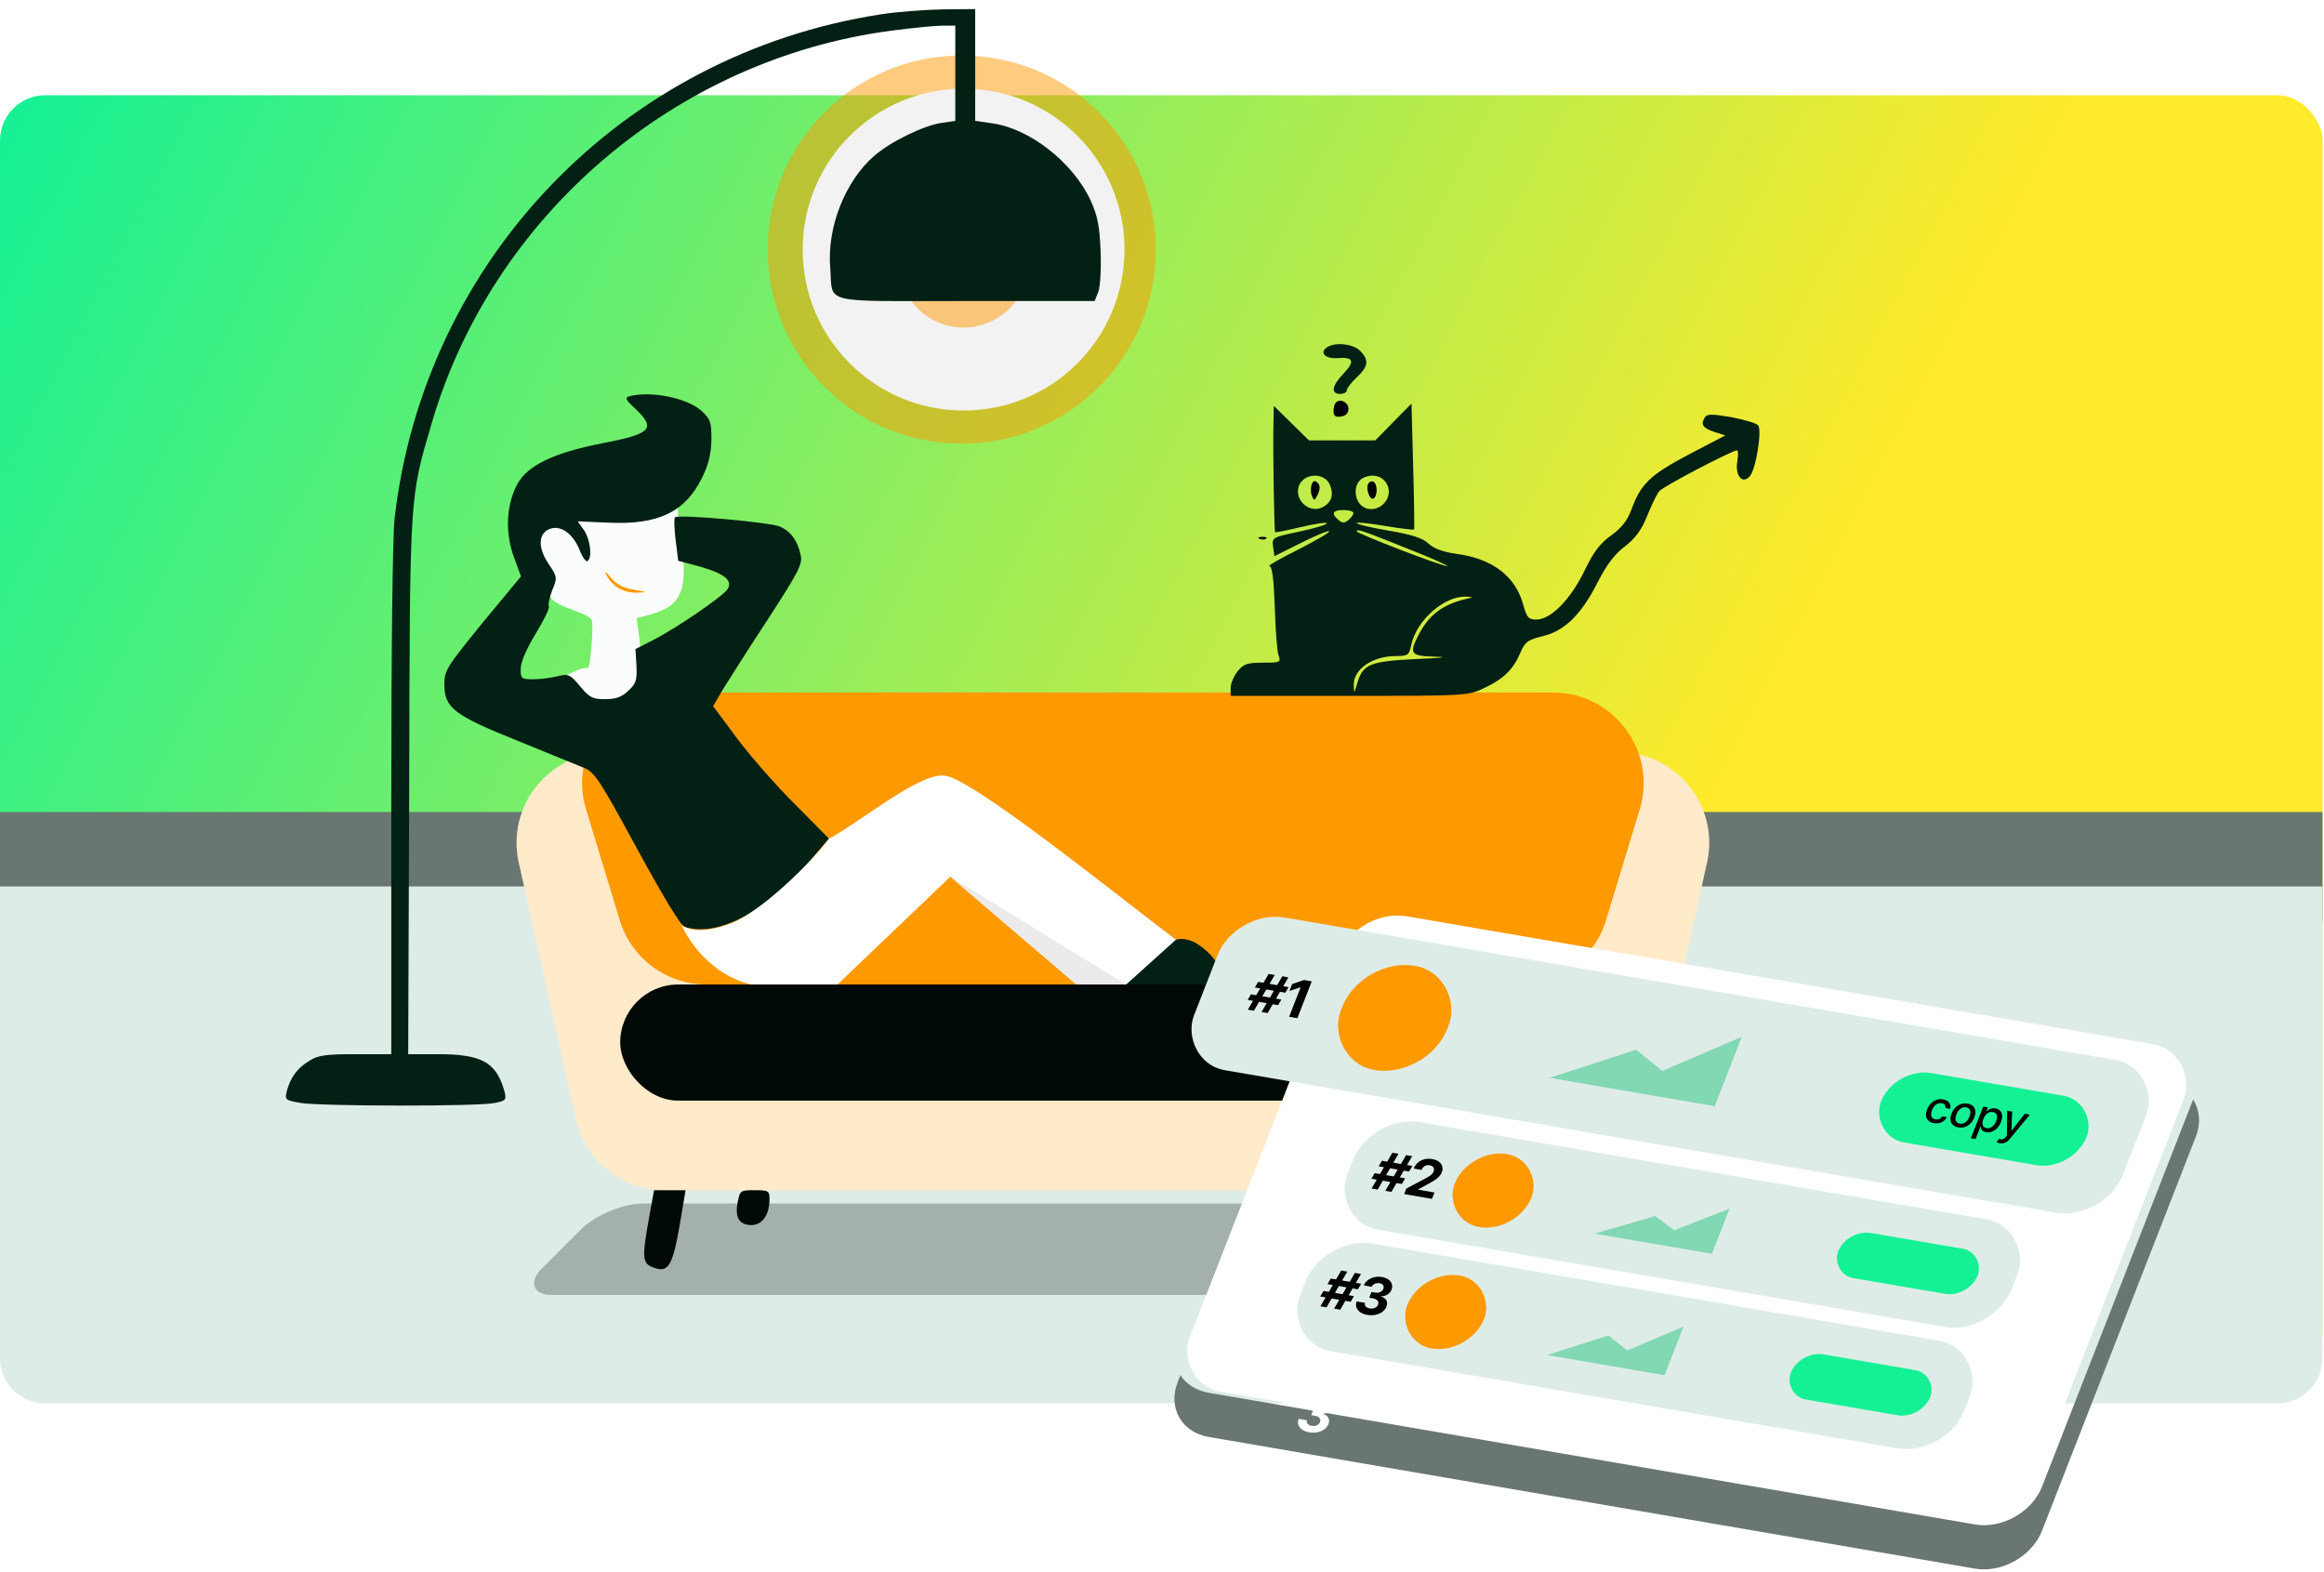 <svg width="513" height="347" viewBox="0 0 513 347" fill="none" xmlns="http://www.w3.org/2000/svg">
    <rect y="21.019" width="512.678" height="282.708" rx="10" fill="url(#paint0_linear_2251_1182)"/>
    <rect y="179.231" width="512.678" height="24.207" fill="#6A7671"/>
    <path d="M0 195.658H512.678V299.779C512.678 305.302 508.2 309.779 502.678 309.779H10C4.477 309.779 0 305.302 0 299.779V195.658Z" fill="#DEECE7"/>
    <g filter="url(#filter0_f_2251_1182)">
        <circle cx="212.295" cy="55.094" r="42.843" fill="#FF9900" fill-opacity="0.5"/>
    </g>
    <circle cx="212.702" cy="55.096" r="35.52" fill="#F2F2F2"/>
    <circle cx="212.702" cy="58.025" r="14.281" fill="#FF9900" fill-opacity="0.5"/>
    <path d="M149.719 114.417C149.353 110.755 149.963 109.534 149.719 108.924L136.536 110.022L122.988 111.853L117.129 115.881L119.326 128.698L121.889 132.359C124.453 134.556 130.385 135.362 130.678 137.12C130.971 138.877 130.433 145.176 129.945 147.373C128.188 147.373 125.795 148.593 124.819 149.204C126.161 151.401 129.506 156.088 132.142 157.26C135.438 158.724 143.128 154.33 143.128 150.668C143.128 147.007 141.297 145.908 141.297 143.345C141.297 141.294 140.686 137.974 140.564 136.387C141.419 136.265 146.204 135.216 148.254 133.458C150.817 131.261 151.182 127.95 150.817 123.571C150.451 119.177 150.09 118.132 149.719 114.417Z" fill="#FBFDFC"/>
    <path d="M114.505 190.401C111.719 177.907 121.224 166.048 134.025 166.048H357.294C370.095 166.048 379.6 177.907 376.814 190.401L364.177 247.072C362.138 256.216 354.025 262.719 344.657 262.719H146.662C137.294 262.719 129.181 256.216 127.142 247.072L114.505 190.401Z" fill="#FFEACA"/>
    <path d="M129.372 178.682C125.466 165.835 135.079 152.865 148.507 152.865H342.81C356.238 152.865 365.851 165.835 361.945 178.682L354.513 203.13C351.952 211.554 344.183 217.313 335.378 217.313H155.939C147.134 217.313 139.365 211.554 136.804 203.13L129.372 178.682Z" fill="#FF9900"/>
    <path d="M194.394 3.172C137.416 11.96 93.694 57.293 87.103 114.417C86.663 118.372 86.371 143.492 86.371 176.814V232.693H78.534C72.016 232.693 70.185 232.913 68.281 234.158C65.645 235.696 64.034 237.966 63.301 240.896C62.862 242.727 62.935 242.873 66.377 243.459C70.844 244.191 105.632 244.265 109.22 243.459C111.783 242.946 111.857 242.8 111.271 240.603C109.44 234.451 106.291 232.693 96.697 232.693H90.106L90.325 173.519C90.472 108.558 90.398 110.17 95.232 93.618C108.634 47.626 148.987 13.059 196.81 6.76C201.351 6.174 206.404 5.662 208.016 5.662H210.872V16.208V26.68L207.942 27.12C203.988 27.633 196.517 31.294 192.929 34.444C186.484 40.083 182.529 50.263 183.262 59.124C183.921 67.253 180.698 66.448 213.142 66.448H241.631L242.436 64.397C242.876 63.298 243.096 59.344 242.949 55.462C242.729 49.896 242.29 47.699 240.752 44.257C236.797 35.762 227.203 28.292 218.854 27.193L215.266 26.68V14.377V2L208.162 2.073C204.207 2.146 198.055 2.586 194.394 3.172Z" fill="#022013"/>
    <path d="M292.969 76.628C291.138 77.8 292.53 79.264 295.24 79.045C298.755 78.752 299.194 79.704 296.558 82.487C293.994 85.123 293.702 86.954 295.825 86.954C296.631 86.954 297.29 86.588 297.29 86.148C297.29 85.709 298.315 84.391 299.487 83.292C302.05 80.876 302.27 79.484 300.22 77.433C298.682 75.895 294.8 75.456 292.969 76.628Z" fill="#022013"/>
    <path d="M138.954 87.466C137.855 87.759 138.075 88.198 140.199 90.176C144.886 94.643 143.86 95.742 132.875 97.866C122.329 99.916 116.543 102.699 114.273 106.727C111.783 111.268 111.417 117.346 113.394 122.839L115.005 127.233L106.51 137.486C98.6 147.227 98.088 147.959 98.088 151.035C98.088 156.235 100.138 157.846 114.2 163.485C120.864 166.195 127.456 168.905 128.92 169.49C131.264 170.442 132.362 172.127 140.638 187.36C146.424 197.979 150.232 204.278 151.111 204.57C158.434 206.987 169.273 201.202 178.94 189.85L182.968 185.09L175.498 177.546C171.324 173.445 165.611 166.854 162.682 162.972L157.409 155.869L159.46 152.353C160.631 150.449 165.099 143.418 169.42 136.827C176.304 126.208 177.183 124.523 176.743 122.546C176.084 119.397 174.62 117.346 172.203 116.248C170.225 115.296 149.646 113.465 148.987 114.197C148.767 114.417 148.84 116.687 149.133 119.177L149.719 123.791L154.406 125.036C159.826 126.574 161.803 128.112 160.631 130.016C159.679 131.554 149.353 138.658 144.153 141.295L140.272 143.272L140.492 146.934C140.638 150.156 140.418 150.888 138.661 152.5C137.196 153.891 135.878 154.331 133.534 154.331C130.824 154.331 130.092 153.964 128.041 151.474C125.844 148.838 125.478 148.691 123.061 149.277C121.597 149.643 119.18 149.936 117.715 149.936C115.079 149.936 114.932 149.79 114.932 147.666C114.932 146.201 116.177 143.272 118.228 139.903C120.059 136.9 121.377 134.191 121.157 133.824C120.938 133.458 121.304 131.92 121.89 130.309C123.061 127.526 122.988 127.306 121.23 124.67C118.74 121.081 118.74 117.932 121.157 116.834C123.574 115.735 126.43 117.639 127.968 121.448C128.554 122.986 129.36 124.084 129.653 123.864C130.824 123.205 130.312 119.104 128.92 117.053L127.529 115.076L134.34 115.369C145.325 115.882 151.257 113.025 154.992 105.409C156.457 102.406 156.97 100.136 157.043 96.987C157.043 93.105 156.823 92.519 154.773 90.615C151.55 87.832 143.714 86.221 138.954 87.466Z" fill="#022013"/>
    <path d="M294.873 88.858C294.58 89.151 294.36 90.03 294.36 90.762C294.36 91.787 294.8 92.153 296.045 91.934C297.07 91.787 297.656 91.201 297.656 90.249C297.656 88.785 295.825 87.906 294.873 88.858Z" fill="black"/>
    <path d="M307.542 93.178L303.587 97.206H296.264H288.94L285.058 93.398L281.177 89.589L281.104 93.544C280.957 98.305 281.25 117.273 281.47 117.492C281.543 117.566 284.18 117.053 287.256 116.321C290.331 115.588 292.895 115.222 292.895 115.515C292.895 115.808 290.185 116.613 286.816 117.346C280.811 118.591 280.738 118.664 281.03 120.715L281.323 122.765L287.182 119.836C290.405 118.225 293.188 117.053 293.407 117.273C293.627 117.492 290.551 119.25 286.596 121.301C282.568 123.278 279.712 124.962 280.225 124.962C280.811 125.036 281.177 127.745 281.397 133.97C281.543 138.95 281.909 143.711 282.202 144.59C282.788 146.201 282.642 146.274 278.76 146.274C275.245 146.274 274.512 146.567 273.194 148.178C272.315 149.277 271.656 150.888 271.656 151.84V153.598H297.875C323.8 153.598 324.02 153.598 327.682 151.84C331.929 149.863 334.127 147.666 335.665 143.931C336.69 141.66 337.276 141.221 340.571 140.415C345.405 139.243 349.067 135.655 352.729 128.404C354.633 124.669 356.464 122.253 358.734 120.568C361.077 118.737 362.396 116.906 363.641 113.757C364.593 111.414 365.765 108.997 366.277 108.411C367.083 107.386 382.389 99.403 383.414 99.403C383.707 99.403 383.707 100.502 383.488 101.893C382.975 104.969 384.586 106.946 386.197 105.189C387.589 103.797 388.98 95.009 388.102 93.91C387.735 93.398 385.026 92.665 382.169 92.079C377.775 91.347 376.823 91.347 376.311 92.153C375.358 93.691 375.871 94.496 378.508 95.375L380.851 96.107L372.722 100.355C364.153 104.896 362.176 106.8 360.052 112.659C359.173 115.002 357.855 116.613 355.585 118.225C353.168 119.982 351.776 121.813 349.799 125.914C346.723 132.286 342.329 136.753 339.18 136.753C337.422 136.753 337.056 136.387 336.25 133.531C334.566 127.233 329.439 123.278 321.457 122.253C318.454 121.813 316.477 121.081 315.305 119.982C313.987 118.737 311.643 118.005 306.517 117.126C302.635 116.467 299.486 115.735 299.486 115.442C299.486 115.222 302.342 115.515 305.784 116.101C309.226 116.687 312.083 116.98 312.156 116.906C312.229 116.76 312.156 110.388 311.936 102.845L311.57 89.077L307.542 93.178ZM293.627 107.166C294.433 109.29 293.92 110.901 292.016 111.926C289.16 113.464 285.718 110.535 286.67 107.386C287.695 104.31 292.529 104.163 293.627 107.166ZM306.15 106.873C307.688 109.729 304.759 113.171 301.61 112.219C298.68 111.267 298.387 106.36 301.244 105.335C303.294 104.53 305.272 105.189 306.15 106.873ZM298.754 113.245C298.754 113.611 298.241 114.27 297.655 114.783C296.776 115.515 296.337 115.515 295.458 114.783C293.774 113.391 294.14 112.585 296.556 112.585C297.802 112.585 298.754 112.878 298.754 113.245ZM310.471 121.008C315.891 123.131 319.919 124.962 319.479 124.962C318.381 125.036 299.486 117.785 299.486 117.273C299.486 116.687 300.804 117.126 310.471 121.008ZM323.288 132.286C318.308 133.531 315.305 135.875 313.108 140.195C310.984 144.37 311.35 144.809 316.916 144.956C319.919 145.029 318.234 145.249 312.595 145.468C302.342 145.981 300.804 146.567 299.559 150.961C298.9 153.085 298.9 153.158 298.827 151.327C298.68 147.739 302.928 144.809 308.201 144.809C310.764 144.809 311.057 144.59 311.497 142.466C312.595 136.973 318.82 131.48 323.654 131.7C325.338 131.773 325.265 131.847 323.288 132.286Z" fill="#022013"/>
    <path d="M289.528 106.947C289.308 107.606 289.308 108.778 289.601 109.437C290.04 110.608 290.187 110.608 290.919 109.071C291.432 107.899 291.432 107.166 290.846 106.58C290.26 105.995 289.894 106.068 289.528 106.947Z" fill="black"/>
    <path d="M302.05 106.727C301.391 107.752 302.343 110.535 303.221 110.023C304.1 109.437 304.1 106.947 303.221 106.361C302.855 106.141 302.343 106.287 302.05 106.727Z" fill="black"/>
    <path d="M278.102 118.956C278.614 119.176 279.273 119.103 279.493 118.883C279.786 118.663 279.347 118.444 278.541 118.517C277.735 118.517 277.516 118.737 278.102 118.956Z" fill="black"/>
    <path d="M133.901 127.013C135.146 129.43 137.636 130.895 140.565 130.822C143.055 130.748 142.982 130.675 139.906 130.162C137.636 129.796 136.171 129.064 134.853 127.526C133.681 126.061 133.388 125.915 133.901 127.013Z" fill="#FF9900"/>
    <rect width="218.962" height="28.562" rx="8" transform="matrix(1 0 -0.707 0.707 133.973 265.648)" fill="#6A7671" fill-opacity="0.5"/>
    <path d="M143.129 269.604C141.664 277.88 141.81 278.978 144.447 279.857C147.523 280.956 148.475 279.345 150.013 270.556L151.331 262.72H147.889H144.374L143.129 269.604Z" fill="#000905"/>
    <path d="M162.828 265.429C162.169 268.798 163.194 270.409 165.904 270.409C168.248 270.409 169.859 268.139 169.859 264.697C169.859 262.866 169.639 262.719 166.563 262.719C163.414 262.719 163.341 262.793 162.828 265.429Z" fill="#000905"/>
    <path d="M165.832 217.313C157.043 215.263 151.917 207.671 150.452 204.131C151.185 204.863 154.418 206.495 161.438 203.765C168.029 201.201 178.892 190.583 183.042 185.09C190.122 181.306 202.45 170.882 208.309 171.175C214.167 171.468 245.049 196.441 259.574 207.426C266.165 206.694 270.559 214.872 270.193 217.313H244.56H237.603L209.773 193.512L184.873 217.313H165.832Z" fill="white"/>
    <rect x="136.903" y="217.312" width="216.046" height="25.633" rx="12.816" fill="#000905"/>
    <path d="M237.603 217.313L209.773 193.512L248.589 217.313H237.603Z" fill="#ECEBEB"/>
    <path d="M259.573 207.427L248.588 217.314H270.193C270.193 215.483 269.826 214.385 268.362 212.188C266.897 209.991 264.31 208.224 263.235 207.794C261.971 207.288 260.672 207.061 259.573 207.427Z" fill="#022013"/>
    <path fill-rule="evenodd" clip-rule="evenodd" d="M260.561 303.531L259.959 305.071C257.751 310.73 260.814 316.152 266.801 317.181L435.931 346.243C441.918 347.272 448.562 343.518 450.771 337.858L484.701 250.922C485.877 247.909 485.559 244.964 484.101 242.713L450.772 328.109C448.563 333.768 441.919 337.522 435.932 336.493L292.905 311.917C292.636 312.004 292.351 312.047 292.05 312.047L292.025 312.11C292.628 312.296 293.028 312.586 293.226 312.982C293.428 313.375 293.429 313.824 293.229 314.329C293.051 314.793 292.749 315.18 292.323 315.491C291.9 315.802 291.399 316.018 290.82 316.139C290.241 316.26 289.63 316.265 288.986 316.154C288.358 316.047 287.84 315.849 287.429 315.561C287.023 315.271 286.748 314.921 286.606 314.513C286.467 314.102 286.486 313.659 286.663 313.184L288.494 313.499C288.428 313.699 288.428 313.886 288.495 314.058C288.566 314.228 288.692 314.373 288.873 314.491C289.054 314.61 289.277 314.692 289.543 314.738C289.82 314.786 290.083 314.781 290.332 314.725C290.581 314.669 290.798 314.569 290.982 314.426C291.167 314.283 291.301 314.104 291.384 313.889C291.469 313.672 291.479 313.47 291.416 313.281C291.356 313.09 291.225 312.926 291.025 312.79C290.827 312.654 290.565 312.558 290.241 312.503L289.438 312.365L289.82 311.387L266.802 307.432C264.002 306.95 261.841 305.508 260.561 303.531Z" fill="#6A7671"/>
    <rect width="189.067" height="112.618" rx="11" transform="matrix(0.986 0.169 -0.364 0.932 299.634 200.391)" fill="white"/>
    <rect width="207.974" height="36.169" rx="11" transform="matrix(0.986 0.169 -0.364 0.932 272.727 200.669)" fill="#DEECE7"/>
    <rect width="148.788" height="25.483" rx="11" transform="matrix(0.986 0.169 -0.364 0.932 302.641 245.848)" fill="#DEECE7"/>
    <rect width="148.788" height="25.483" rx="11" transform="matrix(0.986 0.169 -0.364 0.932 292.18 272.65)" fill="#DEECE7"/>
    <rect width="23.839" height="24.661" rx="11.919" transform="matrix(0.986 0.169 -0.364 0.932 300.61 211.18)" fill="#FF9900"/>
    <rect width="17.263" height="17.263" rx="8.631" transform="matrix(0.986 0.169 -0.364 0.932 324.211 253.296)" fill="#FF9900"/>
    <rect width="17.263" height="17.263" rx="8.631" transform="matrix(0.986 0.169 -0.364 0.932 313.75 280.1)" fill="#FF9900"/>
    <rect width="46.034" height="16.441" rx="8.22" transform="matrix(0.986 0.169 -0.364 0.932 418.209 235.474)" fill="#14F195"/>
    <rect width="31.237" height="10.686" rx="5.343" transform="matrix(0.986 0.169 -0.364 0.932 407.701 271.256)" fill="#14F195"/>
    <rect width="31.237" height="10.686" rx="5.343" transform="matrix(0.986 0.169 -0.364 0.932 397.241 298.058)" fill="#14F195"/>
    <path d="M278.472 223.389L283.057 215.501L284.401 215.732L279.816 223.62L278.472 223.389ZM275.408 220.71L276.127 219.478L282.846 220.633L282.128 221.865L275.408 220.71ZM275.449 222.869L280.033 214.982L281.377 215.213L276.792 223.1L275.449 222.869ZM277.003 217.968L277.725 216.737L284.445 217.892L283.722 219.123L277.003 217.968ZM289.555 216.618L286.382 224.748L284.564 224.436L287.1 217.937L287.05 217.928L284.625 218.757L285.22 217.233L287.846 216.324L289.555 216.618Z" fill="black"/>
    <path d="M426.879 247.927C426.359 247.838 425.954 247.649 425.665 247.362C425.38 247.073 425.214 246.714 425.167 246.285C425.121 245.855 425.197 245.386 425.396 244.877C425.597 244.361 425.877 243.923 426.237 243.563C426.597 243.202 427.007 242.941 427.468 242.783C427.928 242.624 428.411 242.588 428.917 242.675C429.326 242.746 429.662 242.88 429.926 243.078C430.19 243.274 430.37 243.517 430.467 243.806C430.565 244.096 430.566 244.415 430.47 244.764L429.452 244.589C429.489 244.341 429.44 244.114 429.307 243.907C429.176 243.701 428.943 243.569 428.61 243.512C428.318 243.462 428.034 243.491 427.758 243.599C427.485 243.705 427.236 243.881 427.01 244.127C426.786 244.371 426.603 244.673 426.462 245.035C426.317 245.406 426.252 245.736 426.266 246.025C426.28 246.315 426.366 246.552 426.526 246.737C426.687 246.922 426.916 247.041 427.213 247.091C427.411 247.126 427.604 247.122 427.792 247.082C427.983 247.039 428.158 246.962 428.319 246.851C428.481 246.74 428.621 246.597 428.736 246.421L429.755 246.596C429.589 246.919 429.362 247.192 429.072 247.418C428.782 247.644 428.45 247.803 428.075 247.896C427.702 247.99 427.304 248 426.879 247.927ZM432.274 248.854C431.77 248.768 431.373 248.583 431.082 248.3C430.792 248.017 430.619 247.662 430.565 247.233C430.51 246.805 430.586 246.328 430.79 245.804C430.996 245.276 431.28 244.833 431.642 244.474C432.003 244.115 432.415 243.859 432.875 243.705C433.336 243.551 433.819 243.518 434.323 243.604C434.827 243.691 435.224 243.876 435.514 244.158C435.805 244.441 435.977 244.798 436.03 245.228C436.084 245.659 436.008 246.138 435.802 246.665C435.597 247.19 435.314 247.631 434.954 247.987C434.593 248.344 434.182 248.6 433.721 248.753C433.26 248.907 432.778 248.941 432.274 248.854ZM432.601 248.024C432.928 248.081 433.23 248.045 433.509 247.919C433.787 247.793 434.031 247.603 434.239 247.349C434.45 247.096 434.619 246.806 434.747 246.48C434.873 246.156 434.937 245.849 434.938 245.56C434.942 245.268 434.869 245.022 434.719 244.819C434.569 244.617 434.33 244.488 434.003 244.432C433.674 244.375 433.369 244.411 433.088 244.539C432.808 244.668 432.563 244.86 432.351 245.115C432.143 245.369 431.975 245.658 431.849 245.982C431.721 246.308 431.656 246.616 431.653 246.905C431.652 247.194 431.727 247.439 431.878 247.639C432.031 247.839 432.272 247.968 432.601 248.024ZM435.047 251.255L437.774 244.268L438.796 244.443L438.474 245.267L438.562 245.282C438.664 245.187 438.799 245.079 438.968 244.96C439.136 244.841 439.342 244.747 439.586 244.678C439.83 244.607 440.119 244.6 440.452 244.657C440.886 244.732 441.233 244.902 441.493 245.168C441.753 245.434 441.903 245.779 441.945 246.202C441.988 246.626 441.903 247.113 441.689 247.662C441.474 248.211 441.194 248.665 440.847 249.025C440.501 249.382 440.117 249.637 439.696 249.791C439.276 249.942 438.849 249.981 438.415 249.906C438.089 249.85 437.842 249.752 437.674 249.613C437.51 249.474 437.396 249.325 437.334 249.166C437.271 249.007 437.229 248.868 437.209 248.749L437.146 248.738L436.093 251.434L435.047 251.255ZM437.808 246.985C437.668 247.342 437.601 247.665 437.605 247.952C437.61 248.24 437.687 248.478 437.835 248.666C437.984 248.852 438.209 248.97 438.51 249.022C438.823 249.076 439.115 249.042 439.386 248.922C439.658 248.799 439.9 248.611 440.113 248.359C440.329 248.106 440.503 247.81 440.636 247.471C440.766 247.135 440.83 246.825 440.827 246.54C440.826 246.255 440.75 246.017 440.598 245.826C440.448 245.636 440.216 245.513 439.901 245.459C439.597 245.407 439.312 245.437 439.044 245.549C438.779 245.661 438.541 245.84 438.33 246.086C438.12 246.332 437.945 246.632 437.808 246.985ZM441.411 252.348C441.255 252.321 441.117 252.285 440.998 252.238C440.879 252.194 440.792 252.154 440.74 252.116L441.308 251.349C441.481 251.43 441.643 251.481 441.795 251.5C441.946 251.519 442.099 251.488 442.252 251.409C442.407 251.33 442.573 251.185 442.75 250.976L443.011 250.66L443.053 245.175L444.173 245.367L443.995 249.545L444.051 249.554L446.952 245.845L448.075 246.038L443.612 251.417C443.406 251.664 443.188 251.865 442.958 252.021C442.727 252.179 442.484 252.285 442.228 252.34C441.973 252.395 441.7 252.398 441.411 252.348Z" fill="black"/>
    <path d="M305.795 262.861L310.379 254.974L311.723 255.205L307.139 263.092L305.795 262.861ZM302.731 260.183L303.449 258.951L310.169 260.106L309.45 261.338L302.731 260.183ZM302.771 262.342L307.355 254.454L308.699 254.685L304.115 262.573L302.771 262.342ZM304.325 257.441L305.048 256.21L311.767 257.364L311.045 258.596L304.325 257.441ZM309.963 263.578L310.446 262.339L314.554 260.186C314.907 259.992 315.209 259.815 315.46 259.655C315.713 259.495 315.922 259.332 316.086 259.165C316.25 258.996 316.374 258.804 316.458 258.59C316.551 258.352 316.574 258.137 316.526 257.945C316.479 257.75 316.375 257.59 316.212 257.463C316.051 257.334 315.844 257.247 315.592 257.204C315.329 257.159 315.079 257.17 314.844 257.236C314.609 257.303 314.401 257.422 314.222 257.591C314.042 257.761 313.901 257.975 313.8 258.235L312.074 257.938C312.282 257.406 312.589 256.966 312.997 256.618C313.405 256.27 313.88 256.029 314.423 255.893C314.966 255.758 315.537 255.742 316.136 255.845C316.752 255.95 317.248 256.146 317.623 256.431C318.003 256.713 318.25 257.058 318.363 257.464C318.476 257.87 318.441 258.308 318.259 258.776C318.139 259.083 317.956 259.375 317.711 259.652C317.468 259.93 317.113 260.223 316.646 260.532C316.179 260.839 315.552 261.196 314.762 261.602L313.053 262.55L313.031 262.605L316.643 263.226L316.094 264.631L309.963 263.578Z" fill="black"/>
    <path d="M294.496 288.861L299.08 280.974L300.424 281.205L295.84 289.092L294.496 288.861ZM291.432 286.183L292.15 284.951L298.87 286.106L298.151 287.338L291.432 286.183ZM291.472 288.342L296.056 280.454L297.4 280.685L292.816 288.573L291.472 288.342ZM293.026 283.441L293.749 282.21L300.468 283.364L299.746 284.596L293.026 283.441ZM301.8 290.235C301.173 290.127 300.654 289.929 300.243 289.641C299.837 289.351 299.562 289.002 299.42 288.594C299.281 288.183 299.3 287.74 299.477 287.265L301.308 287.579C301.242 287.78 301.242 287.966 301.309 288.139C301.38 288.309 301.506 288.454 301.687 288.572C301.868 288.691 302.091 288.773 302.357 288.819C302.634 288.866 302.897 288.862 303.146 288.806C303.395 288.75 303.612 288.65 303.796 288.507C303.981 288.363 304.115 288.185 304.198 287.97C304.283 287.753 304.294 287.55 304.23 287.361C304.17 287.17 304.04 287.007 303.839 286.871C303.641 286.735 303.379 286.639 303.055 286.583L302.253 286.445L302.745 285.183L303.547 285.321C303.822 285.368 304.082 285.365 304.327 285.311C304.575 285.257 304.788 285.161 304.968 285.023C305.148 284.882 305.281 284.704 305.364 284.489C305.444 284.286 305.462 284.098 305.418 283.927C305.378 283.753 305.283 283.607 305.132 283.488C304.984 283.369 304.789 283.289 304.545 283.247C304.299 283.205 304.057 283.209 303.819 283.258C303.583 283.305 303.373 283.395 303.19 283.527C303.007 283.659 302.871 283.828 302.782 284.033L301.039 283.733C301.23 283.267 301.533 282.878 301.946 282.568C302.36 282.258 302.839 282.042 303.382 281.921C303.929 281.797 304.497 281.786 305.085 281.887C305.678 281.989 306.158 282.18 306.524 282.461C306.889 282.741 307.128 283.075 307.239 283.464C307.354 283.851 307.326 284.259 307.156 284.687C306.981 285.143 306.683 285.497 306.262 285.749C305.843 286.002 305.377 286.128 304.864 286.127L304.839 286.191C305.442 286.376 305.842 286.667 306.041 287.062C306.243 287.456 306.244 287.905 306.043 288.41C305.865 288.874 305.563 289.261 305.137 289.572C304.714 289.883 304.213 290.099 303.634 290.22C303.055 290.341 302.444 290.346 301.8 290.235Z" fill="black"/>
    <path d="M361.142 231.702L342.047 237.91L378.504 244.175L384.482 228.859L366.954 236.391L361.142 231.702Z" fill="#81D8B3"/>
    <path d="M365.334 268.43L351.967 272.301L377.892 276.756L381.778 266.8L369.549 271.553L365.334 268.43Z" fill="#81D8B3"/>
    <path d="M355.046 294.788L341.505 299.104L367.43 303.558L371.615 292.838L359.193 298.084L355.046 294.788Z" fill="#81D8B3"/>
    <defs>
        <filter id="filter0_f_2251_1182" x="157.452" y="0.251" width="109.687" height="109.687" filterUnits="userSpaceOnUse" color-interpolation-filters="sRGB">
            <feFlood flood-opacity="0" result="BackgroundImageFix"/>
            <feBlend mode="normal" in="SourceGraphic" in2="BackgroundImageFix" result="shape"/>
            <feGaussianBlur stdDeviation="6" result="effect1_foregroundBlur_2251_1182"/>
        </filter>
        <linearGradient id="paint0_linear_2251_1182" x1="0" y1="21.019" x2="361.292" y2="208.977" gradientUnits="userSpaceOnUse">
            <stop stop-color="#14F195"/>
            <stop offset="1" stop-color="#FFEA2B"/>
        </linearGradient>
    </defs>
</svg>